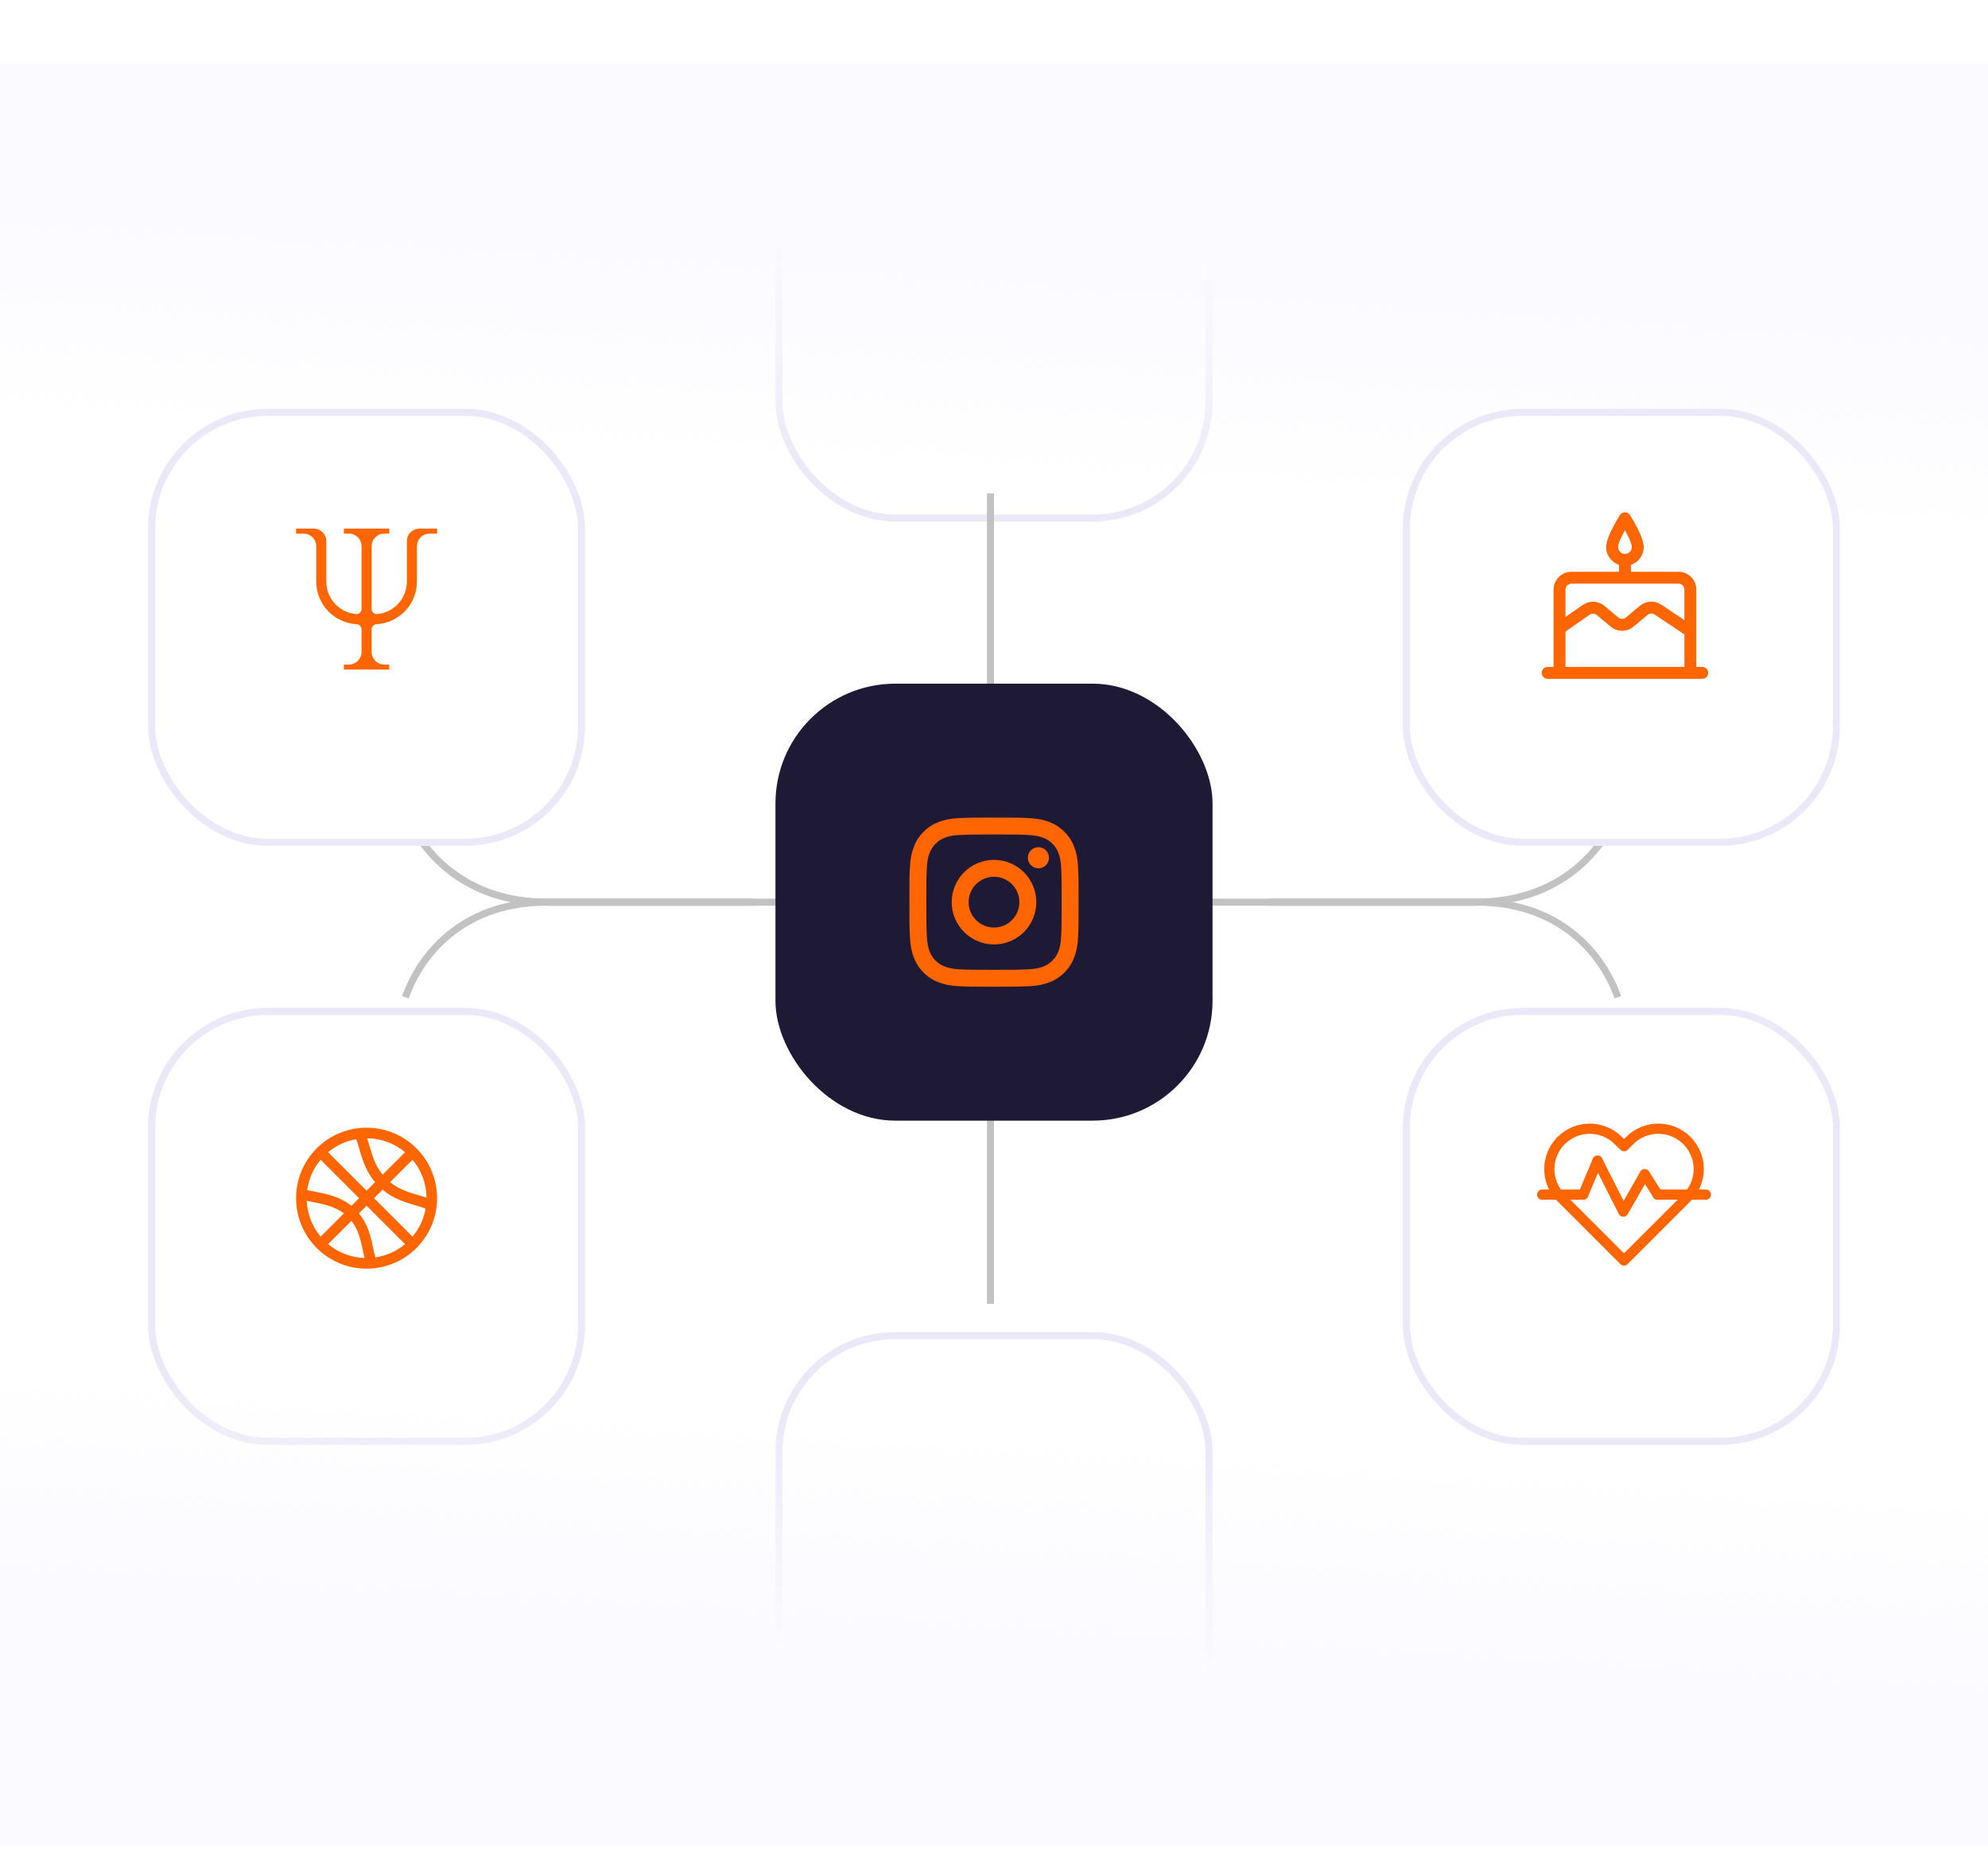 <svg width="282" height="263" viewBox="0 0 282 263" fill="none" xmlns="http://www.w3.org/2000/svg">
<path d="M230 114C227.423 121.259 220.722 128 209.381 128C197.01 128 184.639 128 180 128" stroke="#C2C2C2"/>
<path d="M57 114C59.577 121.259 66.278 128 77.619 128C89.99 128 102.361 128 107 128" stroke="#C2C2C2"/>
<path d="M229.5 141.5C227 134.5 220.5 128 209.5 128C197.5 128 154.5 128 150 128" stroke="#C2C2C2"/>
<path d="M57.5 141.5C60 134.5 66.5 128 77.5 128C89.5 128 132.5 128 137 128" stroke="#C2C2C2"/>
<g filter="url(#filter0_d_2184_245)">
<rect x="21" y="139" width="62" height="62" rx="17" fill="white"/>
<rect x="21.5" y="139.5" width="61" height="61" rx="16.5" stroke="#EBE9F7"/>
</g>
<g filter="url(#filter1_d_2184_245)">
<rect x="110" y="8" width="62" height="62" rx="17" fill="white"/>
<rect x="110.5" y="8.5" width="61" height="61" rx="16.5" stroke="#EBE9F7"/>
</g>
<g filter="url(#filter2_d_2184_245)">
<rect x="110" y="185" width="62" height="62" rx="17" fill="white"/>
<rect x="110.5" y="185.5" width="61" height="61" rx="16.5" stroke="#EBE9F7"/>
</g>
<g filter="url(#filter3_d_2184_245)">
<rect x="199" y="139" width="62" height="62" rx="17" fill="white"/>
<rect x="199.5" y="139.5" width="61" height="61" rx="16.5" stroke="#EBE9F7"/>
</g>
<path d="M0 185H282V262H0V185Z" fill="url(#paint0_linear_2184_245)"/>
<path d="M282 86L0 86L6.73155e-06 9L282 9L282 86Z" fill="url(#paint1_linear_2184_245)"/>
<g filter="url(#filter4_d_2184_245)">
<rect x="21" y="54" width="62" height="62" rx="17" fill="white"/>
<rect x="21.5" y="54.5" width="61" height="61" rx="16.5" stroke="#EBE9F7"/>
</g>
<g filter="url(#filter5_d_2184_245)">
<rect x="199" y="54" width="62" height="62" rx="17" fill="white"/>
<rect x="199.5" y="54.5" width="61" height="61" rx="16.5" stroke="#EBE9F7"/>
</g>
<path d="M52.941 179.956C55.258 179.74 57.427 178.719 59.071 177.071C62.976 173.166 62.976 166.834 59.071 162.929C55.166 159.024 48.834 159.024 44.929 162.929C41.024 166.834 41.024 173.166 44.929 177.071C45.93 178.074 47.133 178.852 48.459 179.354C49.784 179.856 51.201 180.069 52.616 179.981C52.725 179.996 52.836 179.988 52.941 179.956ZM43.577 168.854C43.791 167.266 44.451 165.771 45.482 164.544L50.94 170L49.852 171.088C48.8 170.238 47.628 169.78 46.511 169.48C45.861 169.306 45.215 169.18 44.624 169.067L44.608 169.063C44.241 168.994 43.898 168.924 43.578 168.854M43.509 170.374C43.775 170.429 44.042 170.482 44.309 170.534L44.323 170.536C44.926 170.653 45.525 170.769 46.122 170.929C47.075 171.185 47.983 171.545 48.784 172.157L45.484 175.457C44.283 174.026 43.589 172.239 43.509 170.374ZM49.848 173.214C50.523 174.076 50.888 175.02 51.145 175.987C51.27 176.457 51.366 176.915 51.463 177.379L51.547 177.774C51.597 178.014 51.652 178.254 51.712 178.495C49.816 178.433 47.996 177.737 46.544 176.518L49.848 173.214ZM53.241 178.41C53.155 178.095 53.079 177.779 53.013 177.46L52.936 177.093C52.838 176.624 52.731 176.113 52.595 175.601C52.294 174.473 51.833 173.264 50.915 172.147L52 171.061L57.457 176.518C56.254 177.528 54.794 178.183 53.24 178.41M53.06 170L54.272 168.789C55.386 169.731 56.552 170.249 57.637 170.615C58.084 170.767 58.534 170.897 58.948 171.018L59.408 171.152C59.758 171.258 60.079 171.36 60.372 171.473C60.116 172.941 59.476 174.315 58.518 175.457L53.06 170ZM59.837 169.715L59.335 169.568C58.926 169.452 58.521 169.327 58.118 169.194C57.174 168.874 56.23 168.454 55.337 167.724L58.517 164.543C59.783 166.052 60.485 167.955 60.5 169.925C60.278 169.85 60.057 169.78 59.837 169.715ZM57.457 163.482L54.276 166.663C53.546 165.77 53.125 164.826 52.806 163.882C52.672 163.479 52.547 163.073 52.432 162.664L52.284 162.163C52.218 161.941 52.149 161.72 52.075 161.5C54.045 161.514 55.948 162.215 57.457 163.482ZM51.384 164.362C51.751 165.447 52.268 166.614 53.211 167.728L52 168.94L46.543 163.482C47.684 162.523 49.059 161.884 50.527 161.628C50.64 161.921 50.742 162.241 50.847 162.592L50.982 163.052C51.102 163.466 51.232 163.915 51.384 164.362Z" fill="#FF6500"/>
<line x1="140.5" y1="185" x2="140.5" y2="70" stroke="#C2C2C2"/>
<rect x="110" y="97" width="62" height="62" rx="17" fill="#1E1A35"/>
<path d="M141.001 124.4C140.046 124.4 139.131 124.779 138.456 125.454C137.78 126.13 137.401 127.045 137.401 128C137.401 128.955 137.78 129.87 138.456 130.546C139.131 131.221 140.046 131.6 141.001 131.6C141.956 131.6 142.872 131.221 143.547 130.546C144.222 129.87 144.601 128.955 144.601 128C144.601 127.045 144.222 126.13 143.547 125.454C142.872 124.779 141.956 124.4 141.001 124.4ZM141.001 122C142.592 122 144.119 122.632 145.244 123.757C146.369 124.883 147.001 126.409 147.001 128C147.001 129.591 146.369 131.117 145.244 132.243C144.119 133.368 142.592 134 141.001 134C139.41 134 137.884 133.368 136.759 132.243C135.633 131.117 135.001 129.591 135.001 128C135.001 126.409 135.633 124.883 136.759 123.757C137.884 122.632 139.41 122 141.001 122ZM148.801 121.7C148.801 122.098 148.643 122.479 148.362 122.761C148.081 123.042 147.699 123.2 147.301 123.2C146.903 123.2 146.522 123.042 146.241 122.761C145.959 122.479 145.801 122.098 145.801 121.7C145.801 121.302 145.959 120.921 146.241 120.639C146.522 120.358 146.903 120.2 147.301 120.2C147.699 120.2 148.081 120.358 148.362 120.639C148.643 120.921 148.801 121.302 148.801 121.7ZM141.001 118.4C138.032 118.4 137.548 118.408 136.166 118.47C135.226 118.514 134.594 118.64 134.009 118.868C133.519 119.048 133.076 119.337 132.713 119.712C132.338 120.075 132.049 120.518 131.868 121.008C131.64 121.596 131.514 122.226 131.471 123.165C131.408 124.49 131.4 124.953 131.4 128C131.4 130.97 131.408 131.454 131.47 132.835C131.514 133.774 131.64 134.407 131.867 134.991C132.071 135.513 132.311 135.889 132.709 136.287C133.114 136.69 133.489 136.932 134.005 137.131C134.598 137.36 135.229 137.487 136.165 137.53C137.49 137.593 137.953 137.6 141 137.6C143.97 137.6 144.454 137.592 145.835 137.53C146.773 137.486 147.404 137.36 147.991 137.133C148.481 136.953 148.924 136.664 149.287 136.29C149.692 135.886 149.933 135.511 150.132 134.994C150.36 134.403 150.487 133.772 150.53 132.834C150.593 131.51 150.6 131.046 150.6 128C150.6 125.031 150.592 124.546 150.53 123.165C150.486 122.227 150.359 121.593 150.132 121.008C149.952 120.518 149.663 120.075 149.288 119.712C148.925 119.336 148.482 119.048 147.992 118.867C147.404 118.639 146.773 118.513 145.835 118.47C144.511 118.407 144.048 118.4 141 118.4M141 116C144.26 116 144.667 116.012 145.948 116.072C147.224 116.132 148.096 116.332 148.86 116.63C149.652 116.935 150.319 117.348 150.986 118.014C151.597 118.613 152.069 119.339 152.37 120.14C152.666 120.904 152.868 121.776 152.928 123.054C152.984 124.333 153 124.74 153 128C153 131.26 152.988 131.667 152.928 132.946C152.868 134.226 152.666 135.094 152.37 135.86C152.069 136.661 151.597 137.387 150.986 137.986C150.387 138.597 149.661 139.069 148.86 139.37C148.096 139.666 147.224 139.868 145.948 139.928C144.667 139.984 144.26 140 141 140C137.74 140 137.333 139.988 136.052 139.928C134.776 139.868 133.906 139.666 133.14 139.37C132.339 139.069 131.613 138.597 131.014 137.986C130.403 137.387 129.931 136.661 129.63 135.86C129.332 135.096 129.132 134.224 129.072 132.946C129.014 131.667 129 131.26 129 128C129 124.74 129.012 124.333 129.072 123.054C129.132 121.774 129.332 120.906 129.63 120.14C129.931 119.339 130.403 118.613 131.014 118.014C131.613 117.403 132.339 116.931 133.14 116.63C133.904 116.332 134.774 116.132 136.052 116.072C137.334 116.016 137.741 116 141.001 116" fill="#FF6500"/>
<g clip-path="url(#clip0_2184_245)">
<path d="M57.714 76.786V82.5C57.72 83.659 57.29 84.778 56.508 85.635C55.727 86.492 54.652 87.023 53.498 87.124C53.398 87.132 53.298 87.12 53.203 87.088C53.109 87.056 53.022 87.005 52.947 86.939C52.874 86.872 52.815 86.79 52.775 86.699C52.735 86.608 52.714 86.51 52.714 86.41V77.5C52.715 77.027 52.903 76.573 53.238 76.238C53.573 75.903 54.027 75.715 54.5 75.714H55.214V75H48.786V75.714H49.5C49.973 75.715 50.427 75.903 50.762 76.238C51.097 76.573 51.285 77.027 51.286 77.5V86.41C51.286 86.611 51.201 86.803 51.053 86.939C50.903 87.074 50.704 87.141 50.502 87.124C49.348 87.023 48.273 86.492 47.492 85.635C46.71 84.778 46.28 83.659 46.286 82.5V76.786C46.285 76.312 46.097 75.858 45.762 75.524C45.427 75.189 44.973 75.001 44.5 75H42V75.714H43.071C43.545 75.715 43.999 75.903 44.334 76.238C44.668 76.573 44.857 77.027 44.857 77.5V82.5C44.855 85.726 47.379 88.39 50.6 88.563C50.784 88.571 50.958 88.65 51.086 88.783C51.213 88.916 51.285 89.093 51.286 89.277V92.5C51.285 92.973 51.097 93.427 50.762 93.762C50.427 94.097 49.973 94.285 49.5 94.286H48.786V95H55.214V94.286H54.5C54.027 94.285 53.573 94.097 53.238 93.762C52.903 93.427 52.715 92.973 52.714 92.5V89.276C52.715 89.091 52.787 88.915 52.914 88.781C53.042 88.649 53.216 88.57 53.4 88.561C56.621 88.389 59.144 85.726 59.143 82.5V77.5C59.143 77.027 59.332 76.573 59.666 76.238C60.001 75.903 60.455 75.715 60.929 75.714H62V75H59.5C59.027 75.001 58.573 75.189 58.238 75.524C57.903 75.858 57.715 76.312 57.714 76.786Z" fill="#FF6500"/>
</g>
<path fill-rule="evenodd" clip-rule="evenodd" d="M229.656 80.145V81.125H222.906C222.235 81.125 221.591 81.392 221.117 81.867C220.642 82.341 220.375 82.985 220.375 83.656V94.625H219.531C219.307 94.625 219.093 94.714 218.935 94.872C218.776 95.031 218.688 95.245 218.688 95.469C218.688 95.693 218.776 95.907 218.935 96.066C219.093 96.224 219.307 96.313 219.531 96.313H241.469C241.693 96.313 241.907 96.224 242.065 96.066C242.224 95.907 242.312 95.693 242.312 95.469C242.312 95.245 242.224 95.031 242.065 94.872C241.907 94.714 241.693 94.625 241.469 94.625H240.625V83.656C240.625 82.985 240.358 82.341 239.883 81.867C239.409 81.392 238.765 81.125 238.094 81.125H231.344V80.145C231.873 79.967 232.333 79.628 232.659 79.175C232.985 78.722 233.161 78.178 233.161 77.62C233.161 77.169 232.982 76.531 232.702 75.867C232.143 74.546 231.212 73.079 231.212 73.079C231.136 72.959 231.031 72.861 230.906 72.792C230.782 72.724 230.642 72.688 230.5 72.688C230.358 72.688 230.218 72.724 230.094 72.792C229.969 72.861 229.864 72.959 229.788 73.079C229.788 73.079 228.857 74.546 228.298 75.867C228.018 76.531 227.839 77.169 227.839 77.62C227.839 78.794 228.601 79.791 229.656 80.145ZM238.938 90.013L234.714 87.191C234.562 87.09 234.382 87.04 234.2 87.05C234.018 87.06 233.844 87.128 233.704 87.245L231.72 88.904C231.265 89.285 230.69 89.493 230.096 89.493C229.503 89.493 228.928 89.285 228.472 88.904L226.509 87.261C226.367 87.142 226.19 87.074 226.005 87.066C225.82 87.057 225.637 87.11 225.486 87.216L222.062 89.602V94.625H238.938V90.013ZM238.938 87.984V83.656C238.938 83.546 238.916 83.436 238.874 83.333C238.832 83.231 238.77 83.138 238.691 83.059C238.613 82.981 238.52 82.918 238.417 82.876C238.315 82.834 238.205 82.812 238.094 82.813H222.906C222.795 82.812 222.685 82.834 222.583 82.876C222.48 82.918 222.387 82.981 222.309 83.059C222.23 83.138 222.168 83.231 222.126 83.333C222.084 83.436 222.062 83.546 222.062 83.656V87.545L224.52 85.832C224.976 85.514 225.524 85.355 226.079 85.379C226.634 85.404 227.165 85.61 227.592 85.967L229.555 87.609C229.707 87.736 229.899 87.806 230.096 87.805C230.294 87.805 230.486 87.736 230.638 87.609L232.621 85.951C233.041 85.6 233.563 85.394 234.109 85.365C234.655 85.335 235.196 85.484 235.651 85.788L238.938 87.984ZM230.5 75.205C230.638 75.459 230.783 75.736 230.917 76.016C231.203 76.612 231.474 77.218 231.474 77.62C231.474 77.879 231.371 78.126 231.189 78.309C231.006 78.491 230.758 78.594 230.5 78.594C230.242 78.594 229.994 78.491 229.811 78.309C229.629 78.126 229.526 77.879 229.526 77.62C229.526 77.218 229.797 76.612 230.083 76.016C230.217 75.736 230.362 75.459 230.5 75.205Z" fill="#FF6500"/>
<path d="M230.369 162.632L229.558 161.822C227.319 159.583 223.689 159.583 221.451 161.822C219.212 164.06 219.212 167.69 221.451 169.929L230.369 178.847L239.287 169.929C241.526 167.69 241.526 164.06 239.287 161.822C237.048 159.583 233.418 159.583 231.18 161.822L230.369 162.632Z" stroke="#FF6500" stroke-width="1.445" stroke-miterlimit="10" stroke-linecap="round" stroke-linejoin="round"/>
<path d="M235.137 169.495H241.977" stroke="#FF6500" stroke-width="1.445" stroke-miterlimit="10" stroke-linecap="round" stroke-linejoin="round"/>
<path d="M218.76 169.495H224.588" stroke="#FF6500" stroke-width="1.445" stroke-miterlimit="10" stroke-linecap="round" stroke-linejoin="round"/>
<path d="M224.588 169.495L226.611 164.678" stroke="#FF6500" stroke-width="1.445" stroke-miterlimit="10" stroke-linecap="round" stroke-linejoin="round"/>
<path d="M226.611 164.678L230.272 171.903L233.307 166.605" stroke="#FF6500" stroke-width="1.445" stroke-miterlimit="10" stroke-linecap="round" stroke-linejoin="round"/>
<path d="M235.137 169.495L233.307 166.604" stroke="#FF6500" stroke-width="1.445" stroke-miterlimit="10" stroke-linecap="round" stroke-linejoin="round"/>
<defs>
<filter id="filter0_d_2184_245" x="9.8" y="131.8" width="84.4" height="84.4" filterUnits="userSpaceOnUse" color-interpolation-filters="sRGB">
<feFlood flood-opacity="0" result="BackgroundImageFix"/>
<feColorMatrix in="SourceAlpha" type="matrix" values="0 0 0 0 0 0 0 0 0 0 0 0 0 0 0 0 0 0 127 0" result="hardAlpha"/>
<feOffset dy="4"/>
<feGaussianBlur stdDeviation="5.6"/>
<feComposite in2="hardAlpha" operator="out"/>
<feColorMatrix type="matrix" values="0 0 0 0 0.941 0 0 0 0 0.941 0 0 0 0 0.949 0 0 0 1 0"/>
<feBlend mode="normal" in2="BackgroundImageFix" result="effect1_dropShadow_2184_245"/>
<feBlend mode="normal" in="SourceGraphic" in2="effect1_dropShadow_2184_245" result="shape"/>
</filter>
<filter id="filter1_d_2184_245" x="98.8" y="0.8" width="84.4" height="84.4" filterUnits="userSpaceOnUse" color-interpolation-filters="sRGB">
<feFlood flood-opacity="0" result="BackgroundImageFix"/>
<feColorMatrix in="SourceAlpha" type="matrix" values="0 0 0 0 0 0 0 0 0 0 0 0 0 0 0 0 0 0 127 0" result="hardAlpha"/>
<feOffset dy="4"/>
<feGaussianBlur stdDeviation="5.6"/>
<feComposite in2="hardAlpha" operator="out"/>
<feColorMatrix type="matrix" values="0 0 0 0 0.941 0 0 0 0 0.941 0 0 0 0 0.949 0 0 0 1 0"/>
<feBlend mode="normal" in2="BackgroundImageFix" result="effect1_dropShadow_2184_245"/>
<feBlend mode="normal" in="SourceGraphic" in2="effect1_dropShadow_2184_245" result="shape"/>
</filter>
<filter id="filter2_d_2184_245" x="98.8" y="177.8" width="84.4" height="84.4" filterUnits="userSpaceOnUse" color-interpolation-filters="sRGB">
<feFlood flood-opacity="0" result="BackgroundImageFix"/>
<feColorMatrix in="SourceAlpha" type="matrix" values="0 0 0 0 0 0 0 0 0 0 0 0 0 0 0 0 0 0 127 0" result="hardAlpha"/>
<feOffset dy="4"/>
<feGaussianBlur stdDeviation="5.6"/>
<feComposite in2="hardAlpha" operator="out"/>
<feColorMatrix type="matrix" values="0 0 0 0 0.941 0 0 0 0 0.941 0 0 0 0 0.949 0 0 0 1 0"/>
<feBlend mode="normal" in2="BackgroundImageFix" result="effect1_dropShadow_2184_245"/>
<feBlend mode="normal" in="SourceGraphic" in2="effect1_dropShadow_2184_245" result="shape"/>
</filter>
<filter id="filter3_d_2184_245" x="187.8" y="131.8" width="84.4" height="84.4" filterUnits="userSpaceOnUse" color-interpolation-filters="sRGB">
<feFlood flood-opacity="0" result="BackgroundImageFix"/>
<feColorMatrix in="SourceAlpha" type="matrix" values="0 0 0 0 0 0 0 0 0 0 0 0 0 0 0 0 0 0 127 0" result="hardAlpha"/>
<feOffset dy="4"/>
<feGaussianBlur stdDeviation="5.6"/>
<feComposite in2="hardAlpha" operator="out"/>
<feColorMatrix type="matrix" values="0 0 0 0 0.941 0 0 0 0 0.941 0 0 0 0 0.949 0 0 0 1 0"/>
<feBlend mode="normal" in2="BackgroundImageFix" result="effect1_dropShadow_2184_245"/>
<feBlend mode="normal" in="SourceGraphic" in2="effect1_dropShadow_2184_245" result="shape"/>
</filter>
<filter id="filter4_d_2184_245" x="9.8" y="46.8" width="84.4" height="84.4" filterUnits="userSpaceOnUse" color-interpolation-filters="sRGB">
<feFlood flood-opacity="0" result="BackgroundImageFix"/>
<feColorMatrix in="SourceAlpha" type="matrix" values="0 0 0 0 0 0 0 0 0 0 0 0 0 0 0 0 0 0 127 0" result="hardAlpha"/>
<feOffset dy="4"/>
<feGaussianBlur stdDeviation="5.6"/>
<feComposite in2="hardAlpha" operator="out"/>
<feColorMatrix type="matrix" values="0 0 0 0 0.941 0 0 0 0 0.941 0 0 0 0 0.949 0 0 0 1 0"/>
<feBlend mode="normal" in2="BackgroundImageFix" result="effect1_dropShadow_2184_245"/>
<feBlend mode="normal" in="SourceGraphic" in2="effect1_dropShadow_2184_245" result="shape"/>
</filter>
<filter id="filter5_d_2184_245" x="187.8" y="46.8" width="84.4" height="84.4" filterUnits="userSpaceOnUse" color-interpolation-filters="sRGB">
<feFlood flood-opacity="0" result="BackgroundImageFix"/>
<feColorMatrix in="SourceAlpha" type="matrix" values="0 0 0 0 0 0 0 0 0 0 0 0 0 0 0 0 0 0 127 0" result="hardAlpha"/>
<feOffset dy="4"/>
<feGaussianBlur stdDeviation="5.6"/>
<feComposite in2="hardAlpha" operator="out"/>
<feColorMatrix type="matrix" values="0 0 0 0 0.941 0 0 0 0 0.941 0 0 0 0 0.949 0 0 0 1 0"/>
<feBlend mode="normal" in2="BackgroundImageFix" result="effect1_dropShadow_2184_245"/>
<feBlend mode="normal" in="SourceGraphic" in2="effect1_dropShadow_2184_245" result="shape"/>
</filter>
<linearGradient id="paint0_linear_2184_245" x1="118.588" y1="202.062" x2="115.957" y2="244.377" gradientUnits="userSpaceOnUse">
<stop stop-color="#FBFAFF" stop-opacity="0"/>
<stop offset="0.395" stop-color="#FBFAFF" stop-opacity="0.64"/>
<stop offset="0.77" stop-color="#FBFAFF"/>
<stop offset="1" stop-color="#FBFAFF"/>
</linearGradient>
<linearGradient id="paint1_linear_2184_245" x1="163.412" y1="68.938" x2="166.043" y2="26.623" gradientUnits="userSpaceOnUse">
<stop stop-color="#FBFAFF" stop-opacity="0"/>
<stop offset="0.395" stop-color="#FBFAFF" stop-opacity="0.64"/>
<stop offset="0.77" stop-color="#FBFAFF"/>
<stop offset="1" stop-color="#FBFAFF"/>
</linearGradient>
<clipPath id="clip0_2184_245">
<rect width="20" height="20" fill="white" transform="translate(42 75)"/>
</clipPath>
</defs>
</svg>
